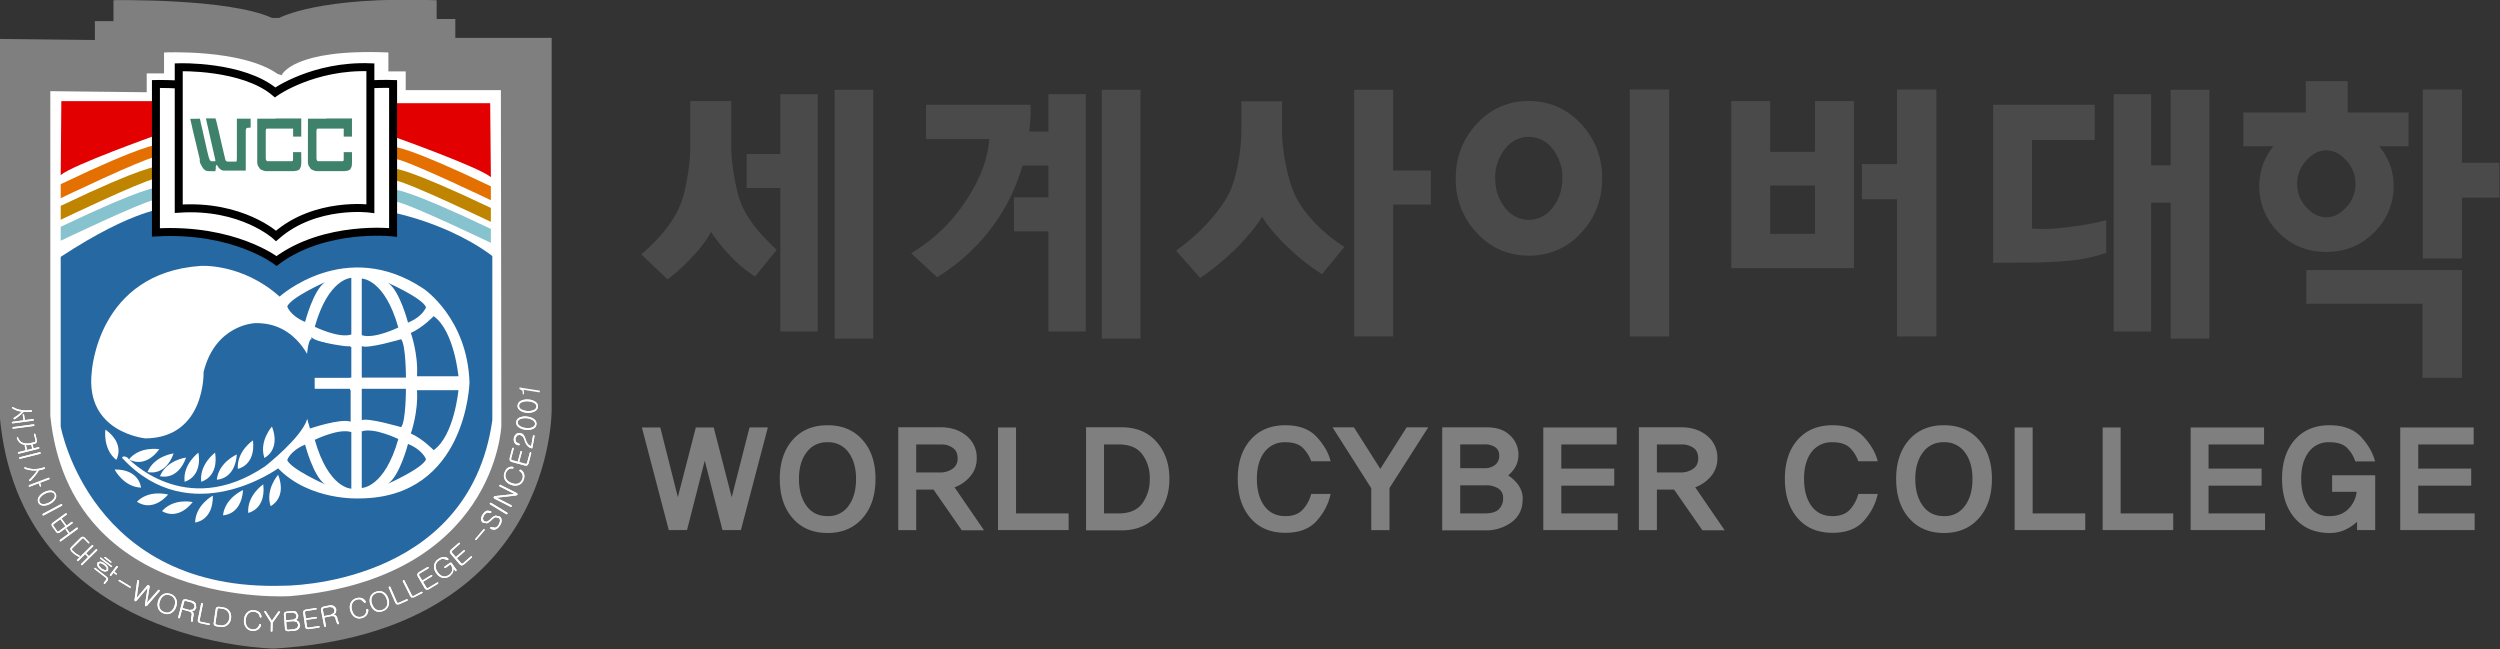 <svg xmlns="http://www.w3.org/2000/svg" width="366.446mm" height="95.129mm" viewBox="0 0 366.446 95.129"><rect x="0" y="0" width="366.446" height="95.129" fill="#333333" stroke="none"/><path d="M134.558 109.546v-.416h.41v-.462s2.536-.047 3.495.391h.16s.868-.485 3.471-.39v.414h.412v.416h2.125v8.177s.09 4.92-6.123 5.29c0 0-5.641-.07-6.052-5.174v-8.27zm0 0" style="fill:#7f7f7f;fill-opacity:1;fill-rule:nonzero;stroke:none;stroke-width:.353" transform="matrix(6.647 0 0 6.647 -880.498 -722.288)"/><path d="M135.701 110.698v-.415h.382v-.462s1.71-.084 2.503.472l.09.03s.23-.592 2.354-.502v.417h.382v.413h2.099l.01 7.403s-.124 3.357-4.66 3.756c0 0-4.845.31-5.286-3.974v-7.162zm0 0" style="fill:#fff;fill-opacity:1;fill-rule:nonzero;stroke:none;stroke-width:.353" transform="matrix(6.647 0 0 6.647 -880.498 -722.288)"/><path d="M133.818 110.894h2.086v.753s-1.858.662-2.1.878zm0 0" style="fill:#e30000;fill-opacity:1;fill-rule:nonzero;stroke:none;stroke-width:.353" transform="matrix(6.647 0 0 6.647 -880.498 -722.288)"/><path d="M133.804 112.725v.309s1.766-.848 2.085-.91l.031-.262s-.245-.031-2.116.863" style="fill:#e37000;fill-opacity:1;fill-rule:nonzero;stroke:none;stroke-width:.353" transform="matrix(6.647 0 0 6.647 -880.498 -722.288)"/><path d="M133.804 113.203v.307s1.766-.847 2.085-.908l.031-.261s-.245-.032-2.116.862" style="fill:#bf8500;fill-opacity:1;fill-rule:nonzero;stroke:none;stroke-width:.353" transform="matrix(6.647 0 0 6.647 -880.498 -722.288)"/><path d="M133.804 113.665v.307s1.766-.846 2.085-.908l.031-.262s-.245-.03-2.116.863" style="fill:#87c2cf;fill-opacity:1;fill-rule:nonzero;stroke:none;stroke-width:.353" transform="matrix(6.647 0 0 6.647 -880.498 -722.288)"/><path d="M143.275 110.94h-2.086v.753s1.859.663 2.101.878zm0 0" style="fill:#e30000;fill-opacity:1;fill-rule:nonzero;stroke:none;stroke-width:.353" transform="matrix(6.647 0 0 6.647 -880.498 -722.288)"/><path d="M143.29 112.772v.307s-1.765-.846-2.086-.908l-.03-.262s.243-.031 2.116.863" style="fill:#e37000;fill-opacity:1;fill-rule:nonzero;stroke:none;stroke-width:.353" transform="matrix(6.647 0 0 6.647 -880.498 -722.288)"/><path d="M143.29 113.249v.307s-1.765-.846-2.086-.908l-.03-.262s.243-.03 2.116.863" style="fill:#bf8500;fill-opacity:1;fill-rule:nonzero;stroke:none;stroke-width:.353" transform="matrix(6.647 0 0 6.647 -880.498 -722.288)"/><path d="M143.29 113.712v.307s-1.765-.848-2.086-.908l-.03-.262s.243-.032 2.116.863" style="fill:#87c2cf;fill-opacity:1;fill-rule:nonzero;stroke:none;stroke-width:.353" transform="matrix(6.647 0 0 6.647 -880.498 -722.288)"/><path d="M136.164 113.249s-.716 0-2.36 1.079v3.741s.654 3.65 4.918 3.511c0 0 4.082.03 4.6-3.65v-3.619s-1.63-1.354-4.494-1.108zm0 0" style="fill:#2668a1;fill-opacity:1;fill-rule:nonzero;stroke:none;stroke-width:.353" transform="matrix(6.647 0 0 6.647 -880.498 -722.288)"/><path d="M139.346 116.7s-.304-.94-1.262-.91c0 0-.87.03-1.129 1.077 0 0 .046 1.449-1.28 1.464 0 0-1.34-.123-1.186-1.464 0 0 .12-2.185 2.406-2.34 0 0 .913-.062 1.736.677 0 0 1.462-1.324 3.18-.17 0 0 .962.648 1.008 2.064 0 0-.06 2.542-2.421 2.557 0 0-1.097.062-1.799-.663 0 0-1.933 1.403-3.44-.23 0 0 0-.062.107-.015 0 0 1.264 1.401 3.045.2 0 0 .808-.631.93-1.046l.06.213s.67-.23.897-.152v-.694h-.793v-.278h.808v-.677s-.76-.075-.882-.216zm0 0" style="fill:#fff;fill-opacity:1;fill-rule:nonzero;stroke:none;stroke-width:.353" transform="matrix(6.647 0 0 6.647 -880.498 -722.288)"/><path d="M138.8 118.808s.06-.2.393-.34c0 0 .184.71.443.878 0 0-.761-.339-.837-.538M139.407 118.363s.533-.264.806-.17v1.247s-.502 0-.806-1.077M141.86 118.793s-.062-.2-.397-.34c0 0-.183.709-.442.878 0 0 .762-.339.839-.538M141.25 118.346s-.534-.262-.807-.17v1.248s.502 0 .806-1.078M138.8 115.423s.06.2.393.34c0 0 .184-.71.443-.879 0 0-.761.34-.837.54M139.407 115.87s.533.262.806.17v-1.248s-.502 0-.806 1.078M141.86 115.438s-.062.202-.397.34c0 0-.183-.709-.442-.878 0 0 .762.339.839.538M141.25 115.885s-.534.263-.807.17v-1.248s.502 0 .806 1.078M141.525 116.006s.167.462.136.955h.914s-.092-1.002-.547-1.326c0 0-.23.247-.503.371M140.443 116.297v.693h.974s0-.723-.106-.846c0 0-.73.216-.868.153M140.443 117.93v-.692h.974s0 .722-.106.846c0 0-.73-.216-.868-.154M140.184 116.297v.693h-.974s0-.723.106-.846c0 0 .73.216.868.153M140.184 117.93v-.692h-.974s0 .722.106.846c0 0 .73-.216.868-.154M141.525 118.223s.167-.463.136-.955h.914s-.092 1-.547 1.323c0 0-.23-.245-.503-.368" style="fill:#2668a1;fill-opacity:1;fill-rule:nonzero;stroke:none;stroke-width:.353" transform="matrix(6.647 0 0 6.647 -880.498 -722.288)"/><path d="M138.6 119.132s-.289.323-.167.693c0 0 .366-.17.166-.693M138.463 118.069s-.29.322-.167.693c0 0 .365-.17.167-.693M138.271 119.344s-.36.24-.332.63c0 0 .396-.072.332-.63M138.044 118.375s-.361.238-.334.628c0 0 .397-.071.334-.628M137.825 119.47s-.397.17-.442.557c0 0 .402.003.442-.556M137.688 118.685s-.398.17-.442.557c0 0 .402 0 .442-.557M137.16 119.592s-.382.204-.392.594c0 0 .4-.033.391-.594M137.209 118.645s-.35.255-.307.642c0 0 .391-.088.307-.642M136.842 118.645s-.35.255-.306.642c0 0 .392-.088.306-.642M136.295 118.662s-.428.052-.576.41c0 0 .386.115.576-.41M135.978 118.57s-.426-.075-.67.224c0 0 .337.225.67-.223" style="fill:#fff;fill-opacity:1;fill-rule:nonzero;stroke:none;stroke-width:.353" transform="matrix(6.647 0 0 6.647 -880.498 -722.288)"/><path d="M136.57 118.754s-.428.05-.577.41c0 0 .386.116.576-.41M136.716 119.735s-.42-.094-.677.199c0 0 .328.235.677-.199M136.174 119.57s-.416-.119-.688.157c0 0 .313.256.688-.157M134.992 119.017s.198.386.583.4c0 0-.03-.407-.583-.4M134.79 118.137s-.063.43.24.668c0 0 .211-.345-.24-.668M135.904 113.789v-3.273s1.754-.048 2.63.582c0 0 1.046-.63 2.6-.582v3.273s-1.497-.17-2.57.63c0 0-.935-.727-2.66-.63" style="fill:#fff;fill-opacity:1;fill-rule:nonzero;stroke:none;stroke-width:.353" transform="matrix(6.647 0 0 6.647 -880.498 -722.288)"/><path d="M135.904 113.789v-3.273s1.754-.048 2.63.582c0 0 1.046-.63 2.6-.582v3.273s-1.497-.17-2.57.63c0 0-.935-.727-2.66-.63zm0 0" style="fill:none;stroke:#000;stroke-width:.176;stroke-linecap:butt;stroke-linejoin:miter;stroke-miterlimit:4;stroke-opacity:1" transform="matrix(6.647 0 0 6.647 -880.498 -722.288)"/><path d="M136.407 113.265v-3.118s1.416-.047 2.125.554c0 0 .845-.601 2.101-.554v3.118s-1.21-.162-2.08.601c0 0-.752-.695-2.146-.6" style="fill:#fff;fill-opacity:1;fill-rule:nonzero;stroke:none;stroke-width:.353" transform="matrix(6.647 0 0 6.647 -880.498 -722.288)"/><path d="M136.407 113.265v-3.118s1.416-.047 2.125.554c0 0 .845-.601 2.101-.554v3.118s-1.21-.162-2.08.601c0 0-.752-.695-2.146-.6zm0 0" style="fill:none;stroke:#000;stroke-width:.176;stroke-linecap:butt;stroke-linejoin:miter;stroke-miterlimit:4;stroke-opacity:1" transform="matrix(6.647 0 0 6.647 -880.498 -722.288)"/><path d="m136.869 112.212.004-.026-.144-.603c-.02-.083-.034-.15-.045-.199-.013-.05-.018-.084-.024-.1l.214-.003.012.055c.006.033.017.08.032.14l.121.538.015.059.018.069.022.055.028.023h.076l.014-.003.004-.018-.21-.924h.21a.707.707 0 0 1 .026.085l.038.16.039.168c.012.054.02.092.026.113l.017.075.024.102a8.836 8.836 0 0 0 .051.214c.01.024.032.036.065.036h.177l.007-.027.003-.058v-.863h.304v.192l-.022.01-.005-.001-.004-.001c-.036 0-.056.006-.065.016a.17.17 0 0 0-.012.079v.851h-.463a.153.153 0 0 1-.079-.016l-.05-.04-.028-.048-.029-.024-.012.037v.05l-.01.055-.158-.003-.054-.01-.042-.032-.038-.053-.042-.08M139.11 112.218c0 .06-.005.1-.012.123l-.026.056-.029.02-.04.013-.041.005-.033.003h-.602l-.03-.005-.04-.014-.038-.016-.022-.017-.043-.066a.25.25 0 0 1-.016-.102v-.938h.406v-.004h.178v.071-.071h.387v.4h-.18v-.176h-.557l-.036.004-.01.039v.598c0 .052.015.077.044.077h.53l.023-.008.005-.037v-.154h.18zM140.228 112.218c0 .06-.004.1-.01.123l-.027.056-.03.02-.04.013-.04.005-.035.003h-.602l-.03-.005-.04-.014-.036-.016-.022-.017-.043-.066a.225.225 0 0 1-.018-.102l.001-.87v-.068h.405v-.004h.178l.001.035v-.035h.387v.4h-.182v-.176h-.555l-.036.004-.01.039v.598c0 .052.013.077.043.077h.53l.024-.008.004-.037v-.154h.182zm0 0" style="fill:#3f826b;fill-opacity:1;fill-rule:nonzero;stroke:none;stroke-width:.353" transform="matrix(6.647 0 0 6.647 -880.498 -722.288)"/><path d="m132.733 117.996-.007-.011.004-.012.012-.008.242-.033-.016-.113.003-.017.01-.006.011.003.005.014.017.114.18-.023.013.004.004.01-.003.015-.01.007-.452.06-.014-.004m.434-.285.005.012-.003.014-.012.007-.07.004h-.1c-.034.032-.064.063-.095.086a.89.89 0 0 1-.1.072l-.016.003-.01-.007v-.014l.01-.013c.032-.02.062-.042.091-.062l.082-.071a.466.466 0 0 1-.208-.073l-.01-.011v-.013l.009-.007.015.004a.478.478 0 0 0 .164.06.753.753 0 0 0 .233.006l.014.003m-.42.402-.005-.01.003-.014.012-.007.45-.061.013.003.005.012-.001.013-.011.008-.452.06-.014-.004M133.275 118.42l-.034.028-.068.016a.343.343 0 0 1-.22-.006.208.208 0 0 1-.115-.132v-.015l.008-.007h.01l.01.012c.02.058.055.095.103.113a.32.32 0 0 0 .191 0l.07-.016.017-.014.001-.028-.033-.128.01-.02.019.012.033.132-.003.051m.062.119-.011.022-.442.109-.014-.001-.008-.011v-.014l.012-.008.16-.04-.024-.098.011-.022.02.015.022.098.114-.029-.029-.118.029-.007.029.118.11-.027.02.013m-.439.242-.01-.01.003-.016.013-.007.44-.11.013.003.007.011v.013l-.01.008-.444.111-.012-.004M133.447 118.969l.01.01v.015l-.011.01-.06.019-.064.012a1.029 1.029 0 0 1-.091.131c-.033.039-.063.075-.095.102l-.017.005-.01-.005-.005-.012.008-.014c.03-.029.061-.06.09-.096a.793.793 0 0 0 .084-.108.78.78 0 0 1-.14-.004.524.524 0 0 1-.134-.034l-.011-.011v-.013l.01-.008.014.001c.063.028.135.04.217.038a.623.623 0 0 0 .192-.038h.014m-.076.407-.008.02-.02-.01-.023-.066-.2.076h-.013l-.008-.012v-.012l.008-.01.428-.162.013.001.008.01v.014l-.01.01-.2.076zM133.684 119.673a.295.295 0 0 1-.116.103.28.28 0 0 1-.146.038c-.051-.003-.088-.024-.109-.064a.127.127 0 0 1 .008-.128.27.27 0 0 1 .115-.102.285.285 0 0 1 .147-.039c.051.004.088.027.109.067a.122.122 0 0 1-.008.125m-.105-.156a.264.264 0 0 0-.125.037.263.263 0 0 0-.102.085c-.024.033-.028.066-.011.097.015.03.044.044.084.044a.3.3 0 0 0 .127-.037.284.284 0 0 0 .1-.084c.025-.034.03-.067.014-.098-.016-.03-.045-.045-.087-.044m-.166.513-.01-.01-.003-.012.01-.013.403-.215h.013l.01.011.003.011-.007.013-.404.215h-.015M134.07 120.176l-.004.025-.292.213-.036.007-.032-.022-.095-.132-.011-.038.02-.032.29-.211.015-.004.013.007.003.012-.008.014-.112.082.113.157.112-.083.024.005m-.274-.062-.15.109-.011.016.007.018.08.113.016.014.021-.004.15-.11zm0 .49-.013-.009-.001-.014.008-.013.186-.136-.06-.085-.004-.015.005-.011.01-.003.012.008.062.088.154-.114.015-.003.011.008.004.012-.008.014-.364.266zM134.436 120.646l-.023-.003-.1-.102-.017-.01-.018.01-.216.214-.016.022.016.024.074.067.077.045.011.01v.011l-.007.008h-.016l-.09-.054-.07-.064-.028-.05.017-.04.222-.22.04-.017.042.022.098.103.004.024m.17.13.003.024-.328.323-.013.004-.012-.004-.006-.013.006-.012.151-.15-.062-.065-.151.149-.014.004-.012-.004-.006-.013.006-.014.328-.322h.023l.003.026-.156.154.062.065.156-.155zM134.85 121.423l-.008.037-.057.073-.012.008-.013-.005-.007-.01.004-.014.053-.07.006-.017-.013-.017-.255-.197-.004-.022.022-.003.257.199.027.038m.001-.241-.003.068-.063.02a.215.215 0 0 1-.102-.047.217.217 0 0 1-.072-.088l.003-.066.062-.022a.22.22 0 0 1 .102.048.215.215 0 0 1 .073.087m-.165-.1-.043.01.003.043.057.065.073.037.042-.011v-.044l-.056-.062-.076-.039m.252.072v.011l-.012.006-.014-.004-.237-.183-.004-.022.022-.001.237.182.008.012m-.015-.084h-.022l-.13-.1-.007-.023.024-.001.13.1.005.024m.117.242.004.021-.022.001-.055-.041-.047.063-.013.007-.011-.004-.008-.01.004-.015.141-.188.024-.001.006.023-.076.102zM135.351 121.619l-.022.007-.244-.148-.006-.022.022-.006.244.148zM135.501 121.456h.014l.013.008.004.014-.053.372.237-.28.032-.006.018.03-.06.363.246-.28.015-.008.014.006.008.013-.006.015-.278.321-.032.008-.012-.029.06-.379-.247.29-.033.01-.01-.028.06-.424zM136.353 121.88c.02.05.017.105-.003.166a.24.24 0 0 1-.1.131.19.19 0 0 1-.173.014.195.195 0 0 1-.126-.119.257.257 0 0 1 .005-.165.246.246 0 0 1 .097-.132c.05-.032.108-.036.173-.014a.194.194 0 0 1 .126.12m-.278-.077a.217.217 0 0 0-.081.117.205.205 0 0 0-.007.142.154.154 0 0 0 .102.097c.053.02.102.016.142-.012a.218.218 0 0 0 .08-.116c.02-.052.022-.099.008-.142a.154.154 0 0 0-.102-.098c-.054-.019-.102-.015-.142.011M136.699 121.915a.132.132 0 0 1 .084.062l.01.088-.034.057-.061.023.032.026.006.051-.015.078-.003.053-.003.017-.014.005-.015-.003-.007-.014v-.065l.016-.078-.01-.043-.047-.026-.157-.043-.047.18-.01.013-.014.003-.012-.01-.003-.015.093-.356.025-.034.047-.007zm.018.19.039-.05-.008-.064-.061-.043-.127-.033h-.022l-.01.018-.038.14.153.042.074-.01M136.908 121.963l.016-.003.012.008.004.017-.073.357.001.02.02.011.19.04.012.007.004.012-.007.011-.017.003-.195-.042-.042-.025-.007-.041.075-.363zM137.378 122.056c.068.01.118.038.15.088.03.044.04.098.032.158a.219.219 0 0 1-.077.144.2.2 0 0 1-.168.04l-.088-.013-.043-.025-.007-.04.046-.318.02-.037.047-.01zm-.058.397a.164.164 0 0 0 .138-.035.19.19 0 0 0 .064-.121.19.19 0 0 0-.026-.135.166.166 0 0 0-.122-.073l-.081-.013-.023.005-.008.018-.047.312.006.018.019.01zM138.186 122.167c.025.025.04.057.047.095l-.007.016-.013.005-.012-.003-.008-.017a.116.116 0 0 0-.046-.078.161.161 0 0 0-.088-.032.15.15 0 0 0-.118.041.227.227 0 0 0-.057.142c-.003.063.008.112.037.149a.147.147 0 0 0 .113.055.136.136 0 0 0 .09-.018.137.137 0 0 0 .058-.084l.01-.012.015-.001.012.01.004.017a.198.198 0 0 1-.062.09.197.197 0 0 1-.13.033.187.187 0 0 1-.14-.072.24.24 0 0 1-.045-.17.24.24 0 0 1 .067-.16.187.187 0 0 1 .149-.053c.052.004.095.02.124.047M138.292 122.148l.01-.01.014-.003.012.01.133.208.14-.2.014-.01.015.003.01.008-.004.017-.157.222-.006.182-.005.015-.014.004-.014-.005-.004-.015.003-.182-.142-.228zM138.916 122.138a.119.119 0 0 1 .091.027l.037.075-.01.054-.036.041.056.039.028.065a.116.116 0 0 1-.027.087.13.13 0 0 1-.093.046l-.148.011-.047-.013-.017-.038-.025-.32.01-.04.043-.021zm.072.16.018-.055-.026-.05-.064-.022-.128.011-.02.01-.005.021.011.128.155-.013.06-.03m.035.207.018-.063-.03-.06-.072-.021-.163.013.011.152.008.018.022.007.14-.013.066-.033M139.443 122.076l.006.011-.003.011-.014.008-.218.032-.02.012-.004.018.02.133.223-.033.015.003.007.01-.003.013-.014.008-.224.032.02.147.01.017.023.006.226-.035.017.003.005.011-.003.013-.015.008-.233.034-.05-.012-.018-.036-.046-.319.01-.04.041-.024.226-.035zM139.73 122.014a.134.134 0 0 1 .103.018.115.115 0 0 1 .048.075l-.008.067-.044.048.04.008.029.043.019.077.022.048.003.017-.01.012-.014.003-.014-.008-.026-.059-.019-.077-.029-.033-.054-.004-.158.033.036.183-.003.015-.013.008-.014-.003-.01-.013-.071-.362.008-.04.04-.027zm.1.163.012-.062-.034-.054-.075-.012-.126.026-.021.012-.003.02.029.142.154-.03.064-.042M140.454 121.857a.15.15 0 0 1 .076.073v.014l-.01.012-.014.001-.014-.012-.069-.06a.155.155 0 0 0-.092.004.143.143 0 0 0-.096.08.21.21 0 0 0-.006.151c.018.06.045.104.084.127a.165.165 0 0 0 .204-.034.15.15 0 0 0 .026-.1l.006-.015.012-.007.016.005.01.015a.186.186 0 0 1-.03.107.183.183 0 0 1-.11.074.18.18 0 0 1-.155-.017.238.238 0 0 1-.1-.143.246.246 0 0 1 .007-.176.196.196 0 0 1 .123-.1.208.208 0 0 1 .132 0M140.927 121.725c.045.026.078.07.1.13.022.06.024.115.005.166a.191.191 0 0 1-.125.12c-.063.024-.123.02-.172-.01a.24.24 0 0 1-.1-.132.254.254 0 0 1-.007-.165.198.198 0 0 1 .125-.12c.066-.023.124-.02.174.011m-.264.118a.219.219 0 0 0 .01.142.215.215 0 0 0 .083.116c.041.026.088.03.142.01a.162.162 0 0 0 .102-.099.223.223 0 0 0-.01-.143.23.23 0 0 0-.083-.115c-.041-.026-.088-.029-.142-.01a.159.159 0 0 0-.102.1M141.038 121.61l.011-.012h.014l.011.01.145.335.014.015h.022l.178-.08h.015l.01.01v.012l-.011.01-.184.081-.048.001-.029-.028-.147-.338zM141.349 121.467l.01-.01.015-.002.01.01.165.328.012.013.024-.001.172-.09.015-.001.01.008.001.012-.011.011-.178.091-.05.006-.028-.027-.166-.33zM141.908 121.167l.01.007.001.012-.01.013-.189.113-.014.019.001.018.07.116.194-.118.016-.003.01.007.001.013-.01.012-.195.117.076.127.013.013.024-.004.197-.119.015-.004.011.008v.012l-.01.013-.204.123-.047.008-.033-.027-.161-.277-.008-.041.03-.039.197-.118zM142.258 120.946a.144.144 0 0 1 .091.035l.006.015-.006.015-.015.005-.015-.005-.08-.027a.19.19 0 0 0-.094.04.161.161 0 0 0-.072.111.22.22 0 0 0 .046.146c.036.053.077.083.122.091.042.01.085-.003.129-.033a.173.173 0 0 0 .067-.095c.008-.041-.004-.088-.038-.135l-.112.08-.024-.003.003-.025.123-.087.02-.006.017.011.106.15.003.014-.007.011-.015.006-.012-.008-.033-.046-.014.085-.065.074a.2.2 0 0 1-.158.042.228.228 0 0 1-.144-.104.229.229 0 0 1-.05-.165.202.202 0 0 1 .089-.142.232.232 0 0 1 .132-.05M142.594 120.63l.011.007.003.012-.007.014-.166.146-.01.02.007.019.086.1.171-.15.014-.005.011.005.004.011-.007.014-.17.15.096.112.016.01.02-.007.174-.153.014-.007.011.007.005.01-.01.016-.178.157-.045.017-.036-.021-.21-.243-.014-.038.022-.044.173-.152zM143.152 120.332l.001.023-.186.217h-.022v-.021l.184-.218zM143.21 119.924l.079.01.012.015v.015l-.013.01h-.017l-.069-.006-.059.051-.032.079.027.06.06.011a.263.263 0 0 0 .083-.059.285.285 0 0 1 .112-.077l.09.02c.032.021.046.053.045.093a.193.193 0 0 1-.042.11.199.199 0 0 1-.092.082c-.035.012-.072.006-.112-.017l-.01-.014.004-.012.01-.01.017.003.085.012a.146.146 0 0 0 .072-.062l.03-.078c.004-.032-.005-.057-.026-.072l-.065-.018c-.025.004-.056.026-.096.064a.324.324 0 0 1-.098.07l-.09-.015a.094.094 0 0 1-.041-.08.204.204 0 0 1 .044-.112c.028-.04.058-.065.092-.072M143.265 119.775l.003-.015.013-.01.015.003.354.215.008.014-.003.013-.012.008h-.014l-.353-.216zM143.348 119.629l.023-.022.036-.006.404-.044-.328-.167-.008-.01.003-.015.011-.01h.012l.366.185.013.027-.017.018-.058.01-.388.044.324.166.011.013-.003.014-.01.01-.016-.003-.362-.183zM143.672 118.976c.03-.018.063-.024.102-.018l.012.01.003.014-.007.012-.016.004a.116.116 0 0 0-.09.02.173.173 0 0 0-.054.077.149.149 0 0 0 .006.126c.022.042.061.073.119.094.058.022.107.025.15.008a.156.156 0 0 0 .085-.094.153.153 0 0 0 .008-.092.142.142 0 0 0-.062-.08l-.01-.014.005-.013.011-.01.018.003a.165.165 0 0 1 .068.084.197.197 0 0 1-.006.135.193.193 0 0 1-.108.117.235.235 0 0 1-.175-.007.228.228 0 0 1-.132-.11.182.182 0 0 1-.007-.159c.02-.05.044-.087.08-.107M143.77 118.539l.014-.001.01.007v.015l-.057.216.003.024.015.01.128.035.06-.221.007-.014.013-.001.01.008v.016l-.059.22.142.04.02-.002.012-.018.06-.224.009-.014.012-.001.008.008.003.015-.06.232-.03.04-.04.003-.308-.083-.033-.023-.007-.051.059-.222zM143.851 118.232c.026-.018.054-.025.087-.018.033.005.06.02.077.045a.437.437 0 0 1 .041.09l.006.015a.339.339 0 0 0 .054.102l.062.039.041-.23.008-.013.013-.003.01.008.004.012-.051.272a.174.174 0 0 1-.104-.052.304.304 0 0 1-.062-.112.423.423 0 0 0-.04-.094l-.067-.041-.06.014-.04.065.012.075.053.035.017.003.012.01.003.014-.008.012-.015.004-.015-.004a.104.104 0 0 1-.074-.047.154.154 0 0 1-.018-.107.154.154 0 0 1 .055-.094M143.931 117.868a.308.308 0 0 1 .158-.018c.061.007.11.025.15.054.043.031.061.071.056.117-.004.047-.03.08-.082.102a.303.303 0 0 1-.157.018.306.306 0 0 1-.148-.054c-.046-.032-.064-.072-.058-.117.004-.047.031-.08.08-.102m.002.191a.288.288 0 0 0 .13.042.282.282 0 0 0 .132-.01c.041-.015.065-.04.07-.075.001-.033-.014-.06-.05-.085a.306.306 0 0 0-.13-.043.3.3 0 0 0-.134.013c-.041.015-.064.038-.068.071-.004.035.014.064.05.087M143.954 117.501a.307.307 0 0 1 .156-.027.298.298 0 0 1 .154.045c.045.028.067.066.065.113-.003.046-.029.08-.076.105a.3.3 0 0 1-.157.029.301.301 0 0 1-.153-.044c-.045-.03-.067-.068-.064-.113.003-.046.028-.083.075-.108m.014.193a.339.339 0 0 0 .263.014c.04-.018.062-.044.064-.079 0-.033-.017-.06-.055-.082a.3.3 0 0 0-.131-.033.302.302 0 0 0-.134.019c-.04.018-.062.044-.062.077-.003.035.015.062.055.084" style="fill:#fff;fill-opacity:1;fill-rule:nonzero;stroke:none;stroke-width:.353" transform="matrix(6.647 0 0 6.647 -880.498 -722.288)"/><path d="m132.733 117.996-.007-.011.004-.012.012-.008.242-.033-.016-.113.003-.017.01-.006.011.003.005.014.017.114.18-.023.013.004.004.01-.003.015-.01.007-.452.06-.014-.004m.434-.285.005.012-.003.014-.012.007-.07.004h-.1c-.034.032-.064.063-.095.086a.89.89 0 0 1-.1.072l-.016.003-.01-.007v-.014l.01-.013c.032-.02.062-.042.091-.062l.082-.071a.466.466 0 0 1-.208-.073l-.01-.011v-.013l.009-.007.015.004a.478.478 0 0 0 .164.06.753.753 0 0 0 .233.006l.014.003m-.42.402-.005-.01.003-.014.012-.007.45-.061.013.003.005.012-.001.013-.011.008-.452.06-.014-.004M133.275 118.42l-.034.028-.068.016a.343.343 0 0 1-.22-.006.208.208 0 0 1-.115-.132v-.015l.008-.007h.01l.01.012c.02.058.055.095.103.113a.32.32 0 0 0 .191 0l.07-.016.017-.014.001-.028-.033-.128.01-.02.019.012.033.132-.003.051m.062.119-.011.022-.442.109-.014-.001-.008-.011v-.014l.012-.008.16-.04-.024-.098.011-.022.02.015.022.098.114-.029-.029-.118.029-.007.029.118.11-.027.02.013m-.439.242-.01-.01.003-.016.013-.007.44-.11.013.003.007.011v.013l-.01.008-.444.111-.012-.004M133.447 118.969l.01.01v.015l-.011.01-.06.019-.064.012a1.029 1.029 0 0 1-.091.131c-.033.039-.063.075-.095.102l-.017.005-.01-.005-.005-.012.008-.014c.03-.029.061-.06.09-.096a.793.793 0 0 0 .084-.108.78.78 0 0 1-.14-.004.524.524 0 0 1-.134-.034l-.011-.011v-.013l.01-.008.014.001c.063.028.135.04.217.038a.623.623 0 0 0 .192-.038h.014m-.076.407-.008.02-.02-.01-.023-.066-.2.076h-.013l-.008-.012v-.012l.008-.01.428-.162.013.001.008.01v.014l-.01.01-.2.076zM133.684 119.673a.295.295 0 0 1-.116.103.28.28 0 0 1-.146.038c-.051-.003-.088-.024-.109-.064a.127.127 0 0 1 .008-.128.27.27 0 0 1 .115-.102.285.285 0 0 1 .147-.039c.051.004.088.027.109.067a.122.122 0 0 1-.008.125m-.105-.156a.264.264 0 0 0-.125.037.263.263 0 0 0-.102.085c-.024.033-.028.066-.011.097.015.03.044.044.084.044a.3.3 0 0 0 .127-.037.284.284 0 0 0 .1-.084c.025-.034.03-.067.014-.098-.016-.03-.045-.045-.087-.044m-.166.513-.01-.01-.003-.012.01-.013.403-.215h.013l.01.011.003.011-.007.013-.404.215h-.015M134.07 120.176l-.004.025-.292.213-.036.007-.032-.022-.095-.132-.011-.038.02-.032.29-.211.015-.004.013.007.003.012-.008.014-.112.082.113.157.112-.083.024.005m-.274-.062-.15.109-.011.016.007.018.08.113.016.014.021-.004.15-.11zm0 .49-.013-.009-.001-.014.008-.013.186-.136-.06-.085-.004-.015.005-.011.01-.003.012.008.062.088.154-.114.015-.003.011.008.004.012-.008.014-.364.266zM134.436 120.646l-.023-.003-.1-.102-.017-.01-.018.01-.216.214-.016.022.016.024.074.067.077.045.011.01v.011l-.007.008h-.016l-.09-.054-.07-.064-.028-.05.017-.04.222-.22.04-.017.042.022.098.103.004.024m.17.13.003.024-.328.323-.013.004-.012-.004-.006-.013.006-.012.151-.15-.062-.065-.151.149-.014.004-.012-.004-.006-.013.006-.014.328-.322h.023l.003.026-.156.154.062.065.156-.155zM134.85 121.423l-.008.037-.057.073-.012.008-.013-.005-.007-.01.004-.014.053-.07.006-.017-.013-.017-.255-.197-.004-.022.022-.003.257.199.027.038m.001-.241-.003.068-.063.02a.215.215 0 0 1-.102-.047.217.217 0 0 1-.072-.088l.003-.066.062-.022a.22.22 0 0 1 .102.048.215.215 0 0 1 .073.087m-.165-.1-.043.01.003.043.057.065.073.037.042-.011v-.044l-.056-.062-.076-.039m.252.072v.011l-.012.006-.014-.004-.237-.183-.004-.022.022-.001.237.182.008.012m-.015-.084h-.022l-.13-.1-.007-.023.024-.001.13.1.005.024m.117.242.004.021-.022.001-.055-.041-.047.063-.013.007-.011-.004-.008-.01.004-.015.141-.188.024-.001.006.023-.076.102zM135.351 121.619l-.022.007-.244-.148-.006-.022.022-.006.244.148zM135.501 121.456h.014l.013.008.004.014-.053.372.237-.28.032-.006.018.03-.06.363.246-.28.015-.008.014.006.008.013-.006.015-.278.321-.032.008-.012-.029.06-.379-.247.29-.033.01-.01-.028.06-.424zM136.353 121.88c.02.05.017.105-.003.166a.24.24 0 0 1-.1.131.19.19 0 0 1-.173.014.195.195 0 0 1-.126-.119.257.257 0 0 1 .005-.165.246.246 0 0 1 .097-.132c.05-.032.108-.036.173-.014a.194.194 0 0 1 .126.12m-.278-.077a.217.217 0 0 0-.081.117.205.205 0 0 0-.007.142.154.154 0 0 0 .102.097c.053.02.102.016.142-.012a.218.218 0 0 0 .08-.116c.02-.052.022-.099.008-.142a.154.154 0 0 0-.102-.098c-.054-.019-.102-.015-.142.011M136.699 121.915a.132.132 0 0 1 .084.062l.01.088-.034.057-.061.023.032.026.006.051-.015.078-.003.053-.003.017-.014.005-.015-.003-.007-.014v-.065l.016-.078-.01-.043-.047-.026-.157-.043-.047.18-.01.013-.014.003-.012-.01-.003-.015.093-.356.025-.034.047-.007zm.018.19.039-.05-.008-.064-.061-.043-.127-.033h-.022l-.01.018-.038.14.153.042.074-.01M136.908 121.963l.016-.003.012.008.004.017-.073.357.001.02.02.011.19.04.012.007.004.012-.007.011-.017.003-.195-.042-.042-.025-.007-.041.075-.363zM137.378 122.056c.068.01.118.038.15.088.03.044.04.098.032.158a.219.219 0 0 1-.077.144.2.2 0 0 1-.168.04l-.088-.013-.043-.025-.007-.04.046-.318.02-.037.047-.01zm-.058.397a.164.164 0 0 0 .138-.035.19.19 0 0 0 .064-.121.19.19 0 0 0-.026-.135.166.166 0 0 0-.122-.073l-.081-.013-.023.005-.008.018-.047.312.006.018.019.01zM138.186 122.167c.025.025.04.057.047.095l-.007.016-.013.005-.012-.003-.008-.017a.116.116 0 0 0-.046-.078.161.161 0 0 0-.088-.032.15.15 0 0 0-.118.041.227.227 0 0 0-.057.142c-.003.063.008.112.037.149a.147.147 0 0 0 .113.055.136.136 0 0 0 .09-.018.137.137 0 0 0 .058-.084l.01-.012.015-.001.012.01.004.017a.198.198 0 0 1-.062.09.197.197 0 0 1-.13.033.187.187 0 0 1-.14-.072.24.24 0 0 1-.045-.17.24.24 0 0 1 .067-.16.187.187 0 0 1 .149-.053c.052.004.095.02.124.047M138.292 122.148l.01-.01.014-.003.012.01.133.208.14-.2.014-.01.015.003.01.008-.004.017-.157.222-.006.182-.005.015-.014.004-.014-.005-.004-.015.003-.182-.142-.228zM138.916 122.138a.119.119 0 0 1 .091.027l.037.075-.01.054-.036.041.056.039.028.065a.116.116 0 0 1-.027.087.13.13 0 0 1-.093.046l-.148.011-.047-.013-.017-.038-.025-.32.01-.04.043-.021zm.072.16.018-.055-.026-.05-.064-.022-.128.011-.02.01-.005.021.011.128.155-.013.06-.03m.035.207.018-.063-.03-.06-.072-.021-.163.013.011.152.008.018.022.007.14-.013.066-.033M139.443 122.076l.006.011-.003.011-.014.008-.218.032-.02.012-.004.018.02.133.223-.033.015.003.007.01-.003.013-.014.008-.224.032.02.147.01.017.023.006.226-.035.017.003.005.011-.003.013-.015.008-.233.034-.05-.012-.018-.036-.046-.319.01-.04.041-.024.226-.035zM139.73 122.014a.134.134 0 0 1 .103.018.115.115 0 0 1 .048.075l-.008.067-.044.048.04.008.029.043.019.077.022.048.003.017-.01.012-.014.003-.014-.008-.026-.059-.019-.077-.029-.033-.054-.004-.158.033.036.183-.003.015-.013.008-.014-.003-.01-.013-.071-.362.008-.04.04-.027zm.1.163.012-.062-.034-.054-.075-.012-.126.026-.021.012-.003.02.029.142.154-.03.064-.042M140.454 121.857a.15.15 0 0 1 .076.073v.014l-.01.012-.014.001-.014-.012-.069-.06a.155.155 0 0 0-.092.004.143.143 0 0 0-.096.08.21.21 0 0 0-.006.151c.018.06.045.104.084.127a.165.165 0 0 0 .204-.034.15.15 0 0 0 .026-.1l.006-.015.012-.007.016.005.01.015a.186.186 0 0 1-.03.107.183.183 0 0 1-.11.074.18.18 0 0 1-.155-.017.238.238 0 0 1-.1-.143.246.246 0 0 1 .007-.176.196.196 0 0 1 .123-.1.208.208 0 0 1 .132 0M140.927 121.725c.045.026.078.07.1.13.022.06.024.115.005.166a.191.191 0 0 1-.125.12c-.063.024-.123.02-.172-.01a.24.24 0 0 1-.1-.132.254.254 0 0 1-.007-.165.198.198 0 0 1 .125-.12c.066-.023.124-.02.174.011m-.264.118a.219.219 0 0 0 .01.142.215.215 0 0 0 .083.116c.041.026.088.03.142.01a.162.162 0 0 0 .102-.099.223.223 0 0 0-.01-.143.23.23 0 0 0-.083-.115c-.041-.026-.088-.029-.142-.01a.159.159 0 0 0-.102.1M141.038 121.61l.011-.012h.014l.011.01.145.335.014.015h.022l.178-.08h.015l.01.01v.012l-.011.01-.184.081-.048.001-.029-.028-.147-.338zM141.349 121.467l.01-.01.015-.002.01.01.165.328.012.013.024-.001.172-.09.015-.001.01.008.001.012-.011.011-.178.091-.05.006-.028-.027-.166-.33zM141.908 121.167l.01.007.001.012-.01.013-.189.113-.014.019.001.018.07.116.194-.118.016-.003.01.007.001.013-.01.012-.195.117.076.127.013.013.024-.004.197-.119.015-.004.011.008v.012l-.01.013-.204.123-.047.008-.033-.027-.161-.277-.008-.041.03-.039.197-.118zM142.258 120.946a.144.144 0 0 1 .091.035l.006.015-.006.015-.015.005-.015-.005-.08-.027a.19.19 0 0 0-.094.04.161.161 0 0 0-.072.111.22.22 0 0 0 .046.146c.036.053.077.083.122.091.042.01.085-.003.129-.033a.173.173 0 0 0 .067-.095c.008-.041-.004-.088-.038-.135l-.112.08-.024-.003.003-.025.123-.087.02-.006.017.011.106.15.003.014-.007.011-.015.006-.012-.008-.033-.046-.014.085-.065.074a.2.2 0 0 1-.158.042.228.228 0 0 1-.144-.104.229.229 0 0 1-.05-.165.202.202 0 0 1 .089-.142.232.232 0 0 1 .132-.05M142.594 120.63l.011.007.003.012-.007.014-.166.146-.01.02.007.019.086.1.171-.15.014-.005.011.005.004.011-.007.014-.17.15.096.112.016.01.02-.007.174-.153.014-.007.011.007.005.01-.01.016-.178.157-.045.017-.036-.021-.21-.243-.014-.038.022-.044.173-.152zM143.152 120.332l.001.023-.186.217h-.022v-.021l.184-.218zM143.21 119.924l.079.01.012.015v.015l-.013.01h-.017l-.069-.006-.059.051-.032.079.027.06.06.011a.263.263 0 0 0 .083-.059.285.285 0 0 1 .112-.077l.09.02c.032.021.046.053.045.093a.193.193 0 0 1-.042.11.199.199 0 0 1-.092.082c-.035.012-.072.006-.112-.017l-.01-.014.004-.012.01-.01.017.003.085.012a.146.146 0 0 0 .072-.062l.03-.078c.004-.032-.005-.057-.026-.072l-.065-.018c-.025.004-.056.026-.096.064a.324.324 0 0 1-.098.07l-.09-.015a.094.094 0 0 1-.041-.08.204.204 0 0 1 .044-.112c.028-.04.058-.065.092-.072M143.265 119.775l.003-.015.013-.01.015.003.354.215.008.014-.003.013-.012.008h-.014l-.353-.216zM143.348 119.629l.023-.022.036-.006.404-.044-.328-.167-.008-.01.003-.015.011-.01h.012l.366.185.013.027-.017.018-.058.01-.388.044.324.166.011.013-.003.014-.01.01-.016-.003-.362-.183zM143.672 118.976c.03-.018.063-.024.102-.018l.012.01.003.014-.007.012-.016.004a.116.116 0 0 0-.09.02.173.173 0 0 0-.054.077.149.149 0 0 0 .006.126c.022.042.061.073.119.094.058.022.107.025.15.008a.156.156 0 0 0 .085-.094.153.153 0 0 0 .008-.092.142.142 0 0 0-.062-.08l-.01-.014.005-.013.011-.01.018.003a.165.165 0 0 1 .068.084.197.197 0 0 1-.006.135.193.193 0 0 1-.108.117.235.235 0 0 1-.175-.007.228.228 0 0 1-.132-.11.182.182 0 0 1-.007-.159c.02-.05.044-.087.08-.107M143.77 118.539l.014-.001.01.007v.015l-.057.216.003.024.015.01.128.035.06-.221.007-.014.013-.001.01.008v.016l-.059.22.142.04.02-.002.012-.018.06-.224.009-.014.012-.001.008.008.003.015-.06.232-.03.04-.04.003-.308-.083-.033-.023-.007-.051.059-.222zM143.851 118.232c.026-.018.054-.025.087-.018.033.005.06.02.077.045a.437.437 0 0 1 .041.09l.006.015a.339.339 0 0 0 .054.102l.062.039.041-.23.008-.013.013-.003.01.008.004.012-.051.272a.174.174 0 0 1-.104-.052.304.304 0 0 1-.062-.112.423.423 0 0 0-.04-.094l-.067-.041-.06.014-.04.065.012.075.053.035.017.003.012.01.003.014-.008.012-.015.004-.015-.004a.104.104 0 0 1-.074-.047.154.154 0 0 1-.018-.107.154.154 0 0 1 .055-.094M143.931 117.868a.308.308 0 0 1 .158-.018c.061.007.11.025.15.054.043.031.061.071.056.117-.004.047-.03.08-.082.102a.303.303 0 0 1-.157.018.306.306 0 0 1-.148-.054c-.046-.032-.064-.072-.058-.117.004-.047.031-.08.08-.102m.002.191a.288.288 0 0 0 .13.042.282.282 0 0 0 .132-.01c.041-.015.065-.04.07-.075.001-.033-.014-.06-.05-.085a.306.306 0 0 0-.13-.043.3.3 0 0 0-.134.013c-.041.015-.064.038-.068.071-.004.035.014.064.05.087M143.954 117.501a.307.307 0 0 1 .156-.027.298.298 0 0 1 .154.045c.045.028.067.066.065.113-.003.046-.029.08-.076.105a.3.3 0 0 1-.157.029.301.301 0 0 1-.153-.044c-.045-.03-.067-.068-.064-.113.003-.046.028-.083.075-.108m.014.193a.339.339 0 0 0 .263.014c.04-.018.062-.044.064-.079 0-.033-.017-.06-.055-.082a.3.3 0 0 0-.131-.033.302.302 0 0 0-.134.019c-.04.018-.062.044-.062.077-.003.035.015.062.055.084M144.008 117.26l.014.039-.003.055v.007l-.029-.006.001-.001c.004-.033.001-.058-.01-.076l-.063-.039.004-.031.449.071-.005.038zm0 0" style="fill:#fff;fill-opacity:1;fill-rule:nonzero;stroke:none;stroke-width:.353" transform="matrix(6.647 0 0 6.647 -880.498 -722.288)"/><path d="M149.115 114.763a2.97 2.97 0 0 1-.557-.468 3.986 3.986 0 0 1-.412-.516 2.59 2.59 0 0 1-.423.557c-.194.207-.373.37-.538.488l-.577-.55c.226-.197.413-.389.556-.577.145-.188.25-.374.32-.557.053-.142.1-.335.141-.578.042-.242.062-.463.062-.66v-1.01h.904v.997c0 .183.021.4.062.65.042.25.091.448.148.594.06.156.154.318.278.485.124.167.297.351.514.554zm.557-4.022h.825v5.232h-.825v-3.163h-.74v-.75h.74zm1.199-.097h.85v5.486h-.85zM155.585 110.74h.824v5.233h-.824v-2.208h-.76v-.75h.76v-.7h-.57a5.094 5.094 0 0 1-.155.44 3.661 3.661 0 0 1-.198.42 4.34 4.34 0 0 1-1.532 1.603l-.571-.53a3.693 3.693 0 0 0 1.173-1.108c.153-.22.278-.45.376-.69.098-.242.155-.48.173-.72h-1.394v-.755h2.304c.005.1.004.2-.003.299-.007.098-.014.196-.023.292h.42zm1.178-.096h.852v5.486h-.852zM161.62 114.708a3.606 3.606 0 0 1-.353-.244c-.126-.1-.251-.205-.372-.32a4.81 4.81 0 0 1-.34-.354 2.532 2.532 0 0 1-.257-.347c-.06.1-.142.212-.245.336a5.385 5.385 0 0 1-.331.365 5.74 5.74 0 0 1-.402.36 4.15 4.15 0 0 1-.39.287l-.531-.6c.276-.195.518-.412.728-.645.209-.234.36-.448.452-.64.078-.164.14-.378.188-.639a4.08 4.08 0 0 0 .073-.735v-.633h.897v.619c0 .252.028.515.085.79.057.275.126.5.209.675.092.191.233.387.423.587.19.2.41.379.657.54zm2.397-2.283v.75h-.83v2.907h-.86v-5.438h.86v1.78zM165.036 111.391a1.503 1.503 0 0 1 1.142-.499c.453 0 .836.166 1.15.5.31.331.468.734.468 1.205 0 .473-.157.875-.469 1.207a1.517 1.517 0 0 1-1.149.497c-.45 0-.83-.165-1.142-.497a1.702 1.702 0 0 1-.469-1.207c0-.471.157-.874.469-1.206m1.666.557a.65.65 0 0 0-.524-.266.65.65 0 0 0-.524.266.99.99 0 0 0-.216.649c0 .252.072.467.216.646a.65.65 0 0 0 .524.269.65.65 0 0 0 .524-.269c.143-.179.216-.394.216-.646a.997.997 0 0 0-.216-.65m1.702-1.31h.87v5.446h-.87zM170.643 110.892h.858v1.12h.988v-1.12h.859v3.685h-2.705zm.858 2.929h.988v-1.066h-.988zm2.796-3.184h.87v5.445h-.87v-3.025h-.773v-.776h.773zM178.912 114.24a3.584 3.584 0 0 1-.854.176 9.58 9.58 0 0 1-.756.037l-.884.007v-3.485h2.24v.776h-1.383v1.953l.112.007c.187.01.434-.006.737-.045.303-.038.567-.088.788-.147zm1.421-3.596h.852v5.486h-.852v-2.997h-.431v2.84h-.826v-5.232h.826v1.568h.431zM185.578 111.146v.743h-.648c.101.12.178.252.236.4a1.418 1.418 0 0 1-.345 1.498c-.285.288-.638.432-1.057.432-.418 0-.77-.144-1.054-.433a1.425 1.425 0 0 1-.34-1.498 1.47 1.47 0 0 1 .229-.4h-.662v-.742h1.375v-.693h.924v.693zm-1.375 1.053c-.135-.148-.281-.22-.438-.22-.158 0-.304.072-.439.22a.746.746 0 0 0-.204.522c0 .197.07.37.204.515.135.148.281.22.439.22.157 0 .303-.072.438-.22a.73.73 0 0 0 .204-.515.74.74 0 0 0-.204-.522m-.877 2.42h3.43v2.378h-.87v-1.636h-2.56zm4.256-2.365v.769h-.826v1.34h-.864v-3.726h.864v1.617zm0 0" style="fill:#4a4a4a;fill-opacity:1;fill-rule:nonzero;stroke:none;stroke-width:.353" transform="matrix(6.647 0 0 6.647 -880.498 -722.288)"/><path d="M148.804 120.352h-.407l-.39-1.53-.391 1.53h-.403l-.593-2.262h.406l.387 1.536.397-1.536h.394l.397 1.539.393-1.54h.404zM151.485 118.364c.192.215.287.502.287.858 0 .363-.095.652-.287.869-.191.217-.447.326-.77.326-.324 0-.58-.109-.77-.326-.19-.217-.284-.506-.284-.869 0-.356.095-.643.284-.858.19-.215.446-.323.77-.323.323 0 .579.108.77.323m-.308 1.455c.111-.15.166-.349.166-.597 0-.238-.055-.432-.166-.582a.542.542 0 0 0-.462-.224.546.546 0 0 0-.464.224c-.112.15-.167.344-.167.582 0 .249.055.447.167.597.11.152.266.226.464.226a.538.538 0 0 0 .462-.226M153.674 120.357l-.622-.896h-.382v.893h-.396v-2.268h.937c.226 0 .416.063.566.187a.616.616 0 0 1 .227.499.592.592 0 0 1-.136.388.82.82 0 0 1-.353.25l.65.947zm-.213-1.35a.261.261 0 0 0 .122-.235c0-.108-.037-.186-.11-.234a.417.417 0 0 0-.243-.073h-.56v.618h.538a.477.477 0 0 0 .253-.075M154.474 120.352v-2.262h.397v1.895h1.16v.367zM157.97 118.408c.188.215.283.485.283.812 0 .33-.095.602-.283.817-.188.215-.446.322-.771.322h-.784v-2.273h.784c.325 0 .583.107.771.322m-.312 1.353a.892.892 0 0 0 .162-.541.872.872 0 0 0-.162-.534c-.11-.148-.282-.221-.517-.221h-.33v1.52h.33c.235 0 .408-.075.517-.224M161.808 119.556c-.047.22-.149.416-.306.593-.157.176-.388.264-.69.264-.327 0-.583-.107-.77-.324-.188-.216-.282-.505-.282-.87 0-.356.094-.643.282-.856.187-.214.443-.322.77-.322.304 0 .536.089.693.262.159.175.26.353.303.532h-.428a.79.79 0 0 0-.182-.292c-.084-.084-.212-.127-.386-.127a.55.55 0 0 0-.464.218c-.11.145-.166.34-.166.586 0 .252.055.452.166.602.11.149.264.223.464.223.167 0 .295-.048.383-.146a.785.785 0 0 0 .185-.343zM163.106 119.426v.928h-.402v-.925l-.854-1.342h.472l.582.916.581-.916h.476zM165.946 119.358a.508.508 0 0 1 .094.363.586.586 0 0 1-.253.467.94.94 0 0 1-.565.171h-.953v-2.272h.975c.212 0 .376.05.494.154a.58.58 0 0 1 .164.681.657.657 0 0 1-.179.225.855.855 0 0 1 .224.21m-.509-.443a.253.253 0 0 0 .088-.206c0-.08-.029-.14-.085-.181a.42.42 0 0 0-.248-.064h-.527v.525h.524a.375.375 0 0 0 .248-.074m.074.985a.326.326 0 0 0 .1-.238c.004-.095-.028-.168-.098-.22a.488.488 0 0 0-.292-.075h-.556v.619h.549c.136 0 .234-.028.297-.086M166.498 120.352v-2.262h1.619v.375h-1.222v.533h1.168v.375h-1.168v.612h1.244v.367zM170.006 120.357l-.623-.896h-.38v.893h-.397v-2.268h.937c.226 0 .415.063.567.187a.616.616 0 0 1 .227.499.592.592 0 0 1-.136.388.837.837 0 0 1-.353.25l.65.947zm-.212-1.35c.08-.05.12-.13.12-.235 0-.108-.036-.186-.108-.234a.421.421 0 0 0-.245-.073h-.558v.618h.536c.09 0 .174-.026.255-.075M173.873 119.556c-.047.22-.149.416-.306.593-.157.176-.389.264-.69.264-.327 0-.583-.107-.77-.324-.188-.216-.282-.505-.282-.87 0-.356.094-.643.281-.856.188-.214.444-.322.77-.322.305 0 .537.089.694.262.158.175.259.353.303.532h-.429a.773.773 0 0 0-.181-.292c-.085-.084-.213-.127-.386-.127a.55.55 0 0 0-.465.218c-.11.145-.164.34-.164.586 0 .252.054.452.164.602.11.149.265.223.465.223.166 0 .295-.048.384-.146a.797.797 0 0 0 .183-.343zM176.104 118.364c.192.215.287.502.287.858 0 .363-.095.652-.287.869-.192.217-.45.326-.77.326-.324 0-.58-.109-.77-.326-.19-.217-.285-.506-.285-.869 0-.356.096-.643.284-.858.19-.215.447-.323.77-.323.322 0 .58.108.771.323m-.309 1.455c.112-.15.167-.349.167-.597 0-.238-.055-.432-.167-.582a.542.542 0 0 0-.461-.224.546.546 0 0 0-.465.224c-.111.15-.168.344-.168.582 0 .249.057.447.168.597.11.152.266.226.465.226a.538.538 0 0 0 .461-.226M176.892 120.352v-2.262h.397v1.895h1.16v.367zM178.833 120.352v-2.262h.396v1.895h1.16v.367zM180.773 120.352v-2.262h1.619v.375h-1.224v.533h1.17v.375h-1.17v.612h1.246v.367zM184.443 120.352v-.183a.997.997 0 0 1-.258.175.793.793 0 0 1-.346.073c-.325 0-.582-.11-.77-.328-.186-.218-.28-.507-.28-.87 0-.358.094-.643.28-.856.188-.214.445-.322.77-.322.304 0 .537.089.696.262.158.175.26.353.304.535h-.435a.734.734 0 0 0-.18-.295c-.082-.084-.211-.127-.385-.127a.54.54 0 0 0-.467.222c-.108.149-.161.342-.161.582 0 .24.053.44.16.594a.53.53 0 0 0 .468.231c.17 0 .307-.052.412-.157a.62.62 0 0 0 .182-.379h-.54v-.365h.95v1.208zM185.395 120.352v-2.262h1.619v.375h-1.222v.533h1.168v.375h-1.168v.612h1.244v.367zm0 0" style="fill:#7f7f7f;fill-opacity:1;fill-rule:nonzero;stroke:none;stroke-width:.353" transform="matrix(6.647 0 0 6.647 -880.498 -722.288)"/></svg>